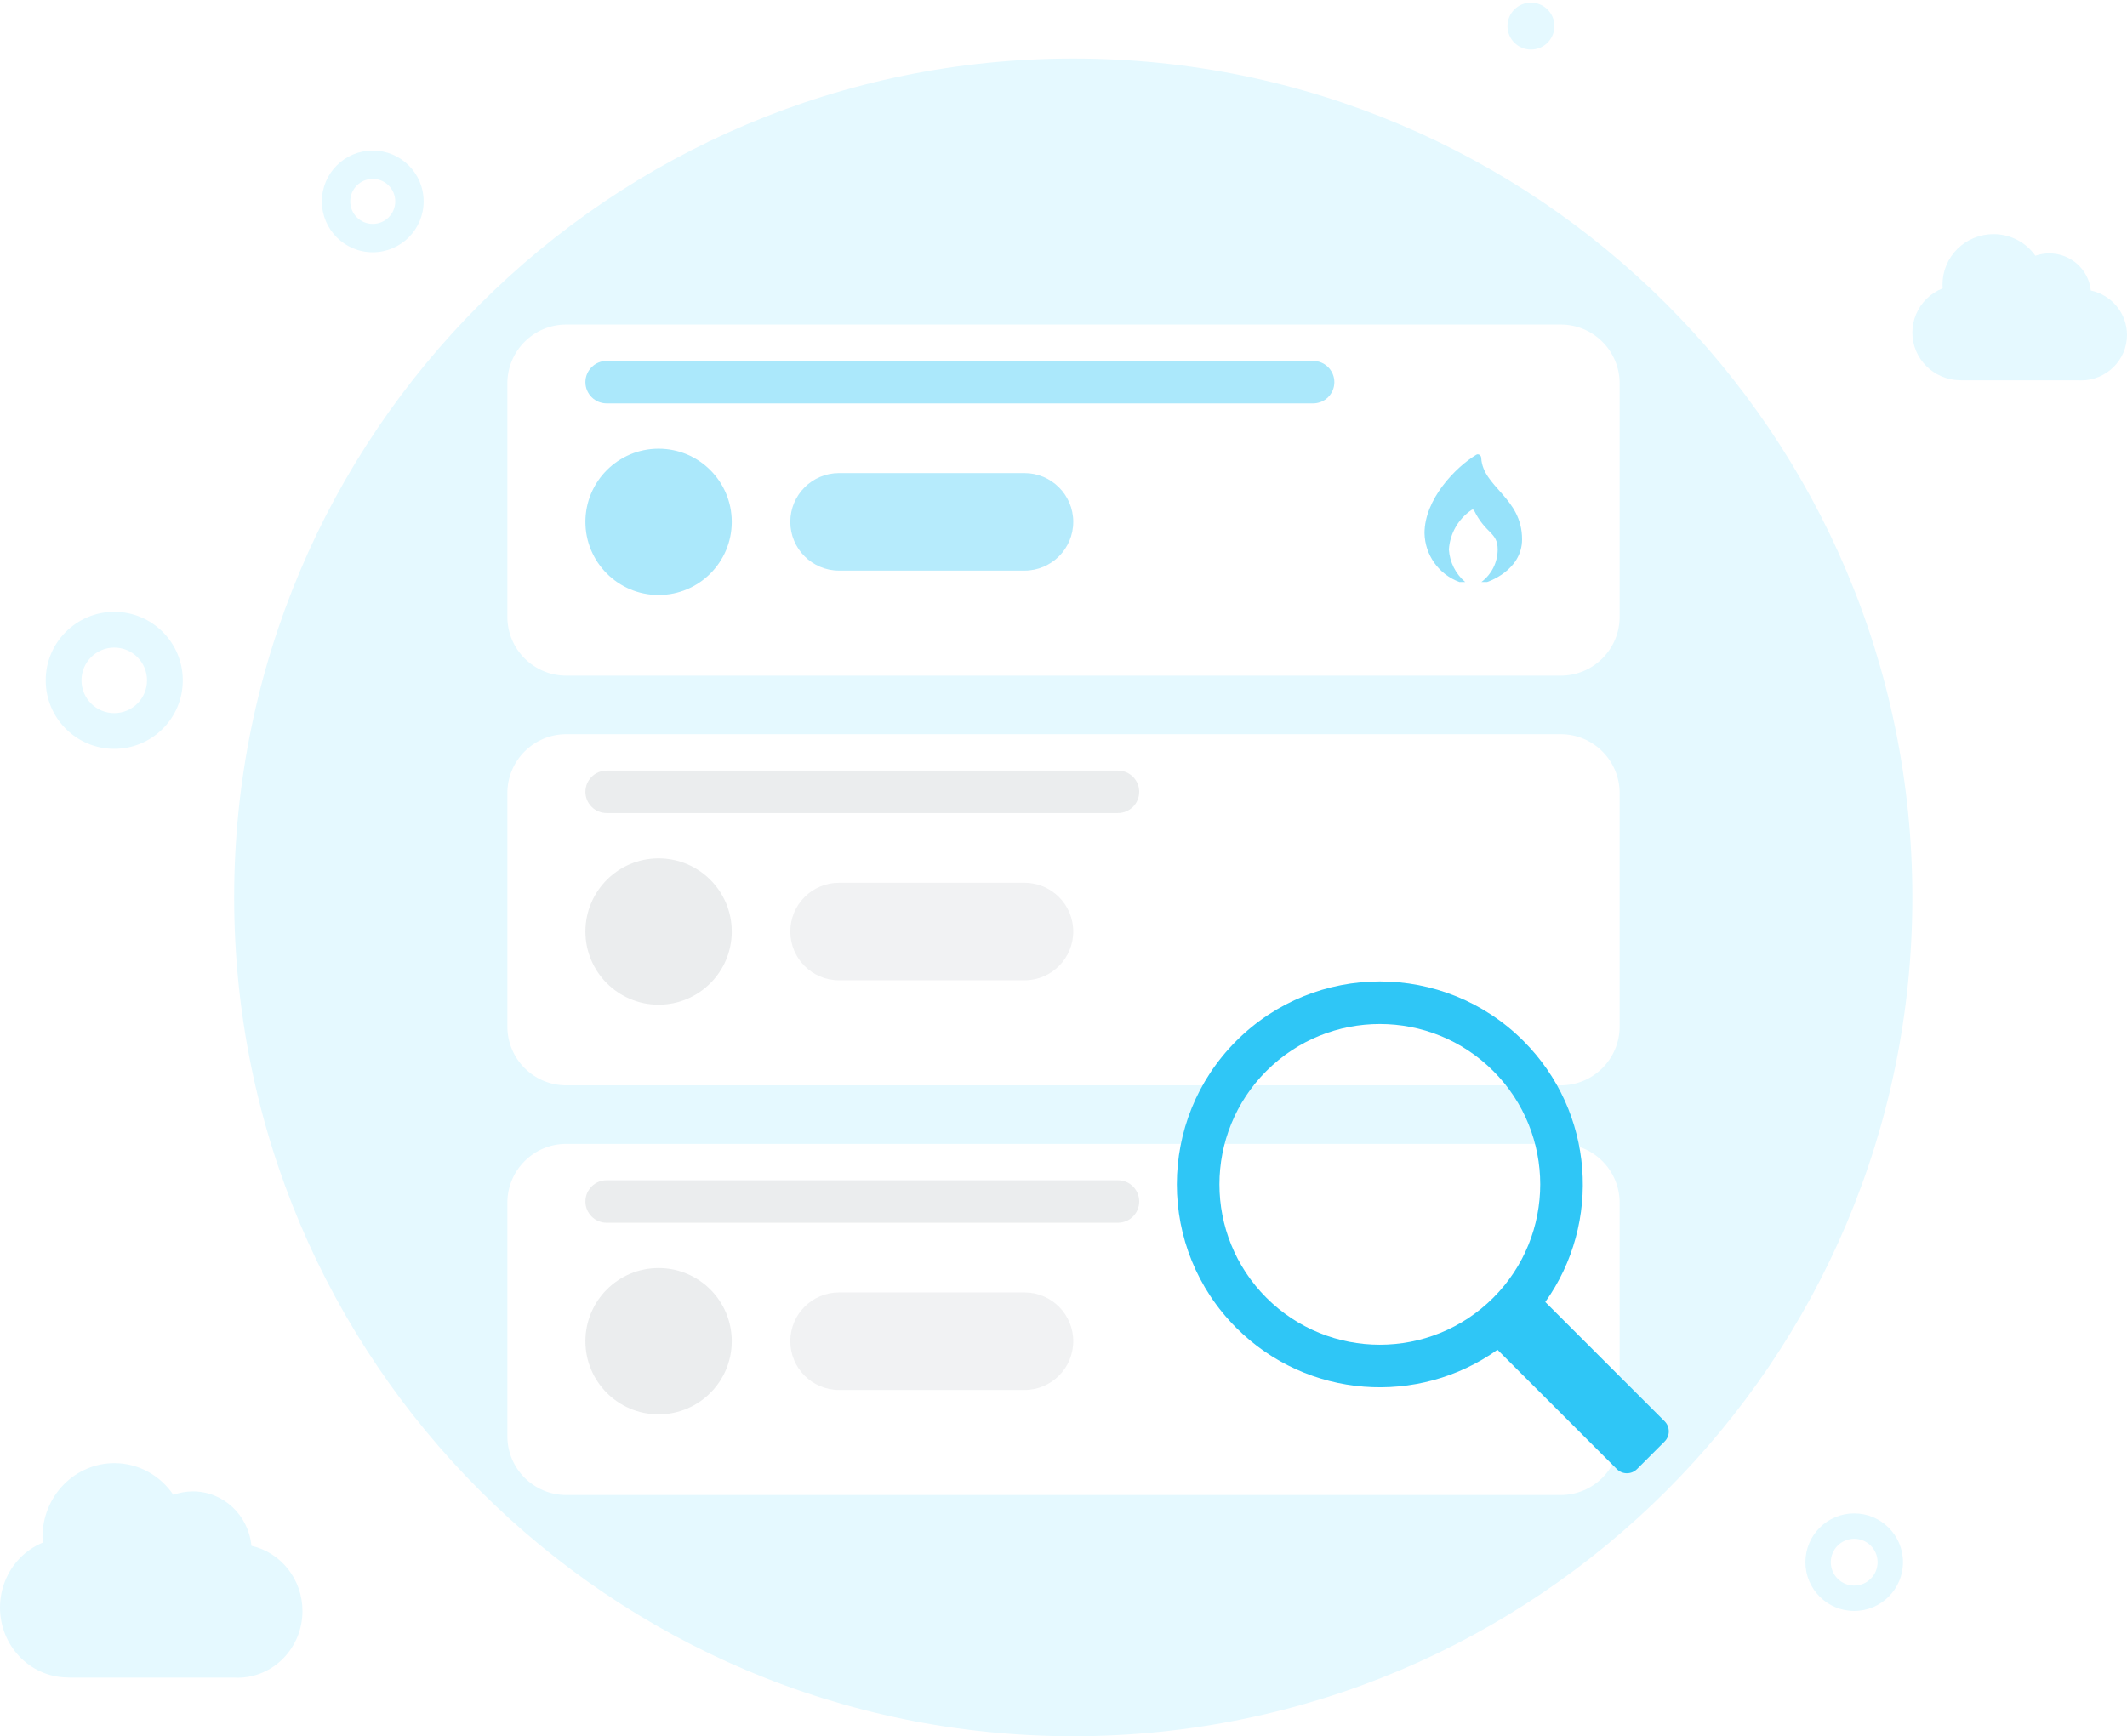 <svg width="218" height="178" viewBox="0 0 218 178" fill="none" xmlns="http://www.w3.org/2000/svg">
	<path fill-rule="evenodd" clip-rule="evenodd" d="M156.909 5.082C158.238 5.082 159.315 4.005 159.315 2.676C159.315 1.348 158.238 0.271 156.909 0.271C155.58 0.271 154.503 1.348 154.503 2.676C154.503 4.005 155.58 5.082 156.909 5.082ZM38.204 25.862C41.084 25.862 43.419 23.527 43.419 20.647C43.419 17.767 41.084 15.432 38.204 15.432C35.324 15.432 32.989 17.767 32.989 20.647C32.989 23.527 35.324 25.862 38.204 25.862ZM38.204 22.955C39.478 22.955 40.511 21.922 40.511 20.647C40.511 19.373 39.478 18.34 38.204 18.34C36.93 18.34 35.897 19.373 35.897 20.647C35.897 21.922 36.93 22.955 38.204 22.955ZM11.71 76.773C15.589 76.773 18.734 73.629 18.734 69.749C18.734 65.87 15.589 62.725 11.71 62.725C7.831 62.725 4.686 65.87 4.686 69.749C4.686 73.629 7.831 76.773 11.71 76.773ZM11.71 73.108C13.565 73.108 15.068 71.604 15.068 69.749C15.068 67.895 13.565 66.391 11.71 66.391C9.856 66.391 8.352 67.895 8.352 69.749C8.352 71.604 9.856 73.108 11.71 73.108ZM190.039 165.155C192.801 165.155 195.04 162.916 195.04 160.154C195.04 157.393 192.801 155.154 190.039 155.154C187.278 155.154 185.039 157.393 185.039 160.154C185.039 162.916 187.278 165.155 190.039 165.155ZM190.039 162.553C191.364 162.553 192.438 161.479 192.438 160.154C192.438 158.83 191.364 157.756 190.039 157.756C188.715 157.756 187.641 158.83 187.641 160.154C187.641 161.479 188.715 162.553 190.039 162.553ZM110 178C157.496 178 196 139.496 196 92C196 44.503 157.496 6 110 6C62.504 6 24 44.503 24 92C24 139.496 62.504 178 110 178ZM23.959 171.988H7.24C7.097 171.988 6.955 171.983 6.815 171.972C3.036 171.884 0 168.709 0 164.805C0.001 162.902 0.738 161.077 2.048 159.733C2.719 159.043 3.513 158.509 4.377 158.152C4.363 157.958 4.355 157.763 4.355 157.565C4.356 155.558 5.134 153.633 6.516 152.214C7.898 150.795 9.772 149.999 11.726 150C14.229 150.003 16.438 151.289 17.766 153.252C18.396 153.022 19.075 152.898 19.782 152.898C22.906 152.902 25.472 155.349 25.769 158.479C28.763 159.149 31.003 161.89 31 165.166C30.997 168.942 28.017 172.001 24.343 172C24.214 172 24.086 171.996 23.959 171.988ZM201.138 38.992H213.003C213.093 38.997 213.184 39 213.275 39C215.883 39.001 217.998 36.915 218 34.341C218.002 32.107 216.412 30.238 214.288 29.781C214.077 27.647 212.256 25.979 210.039 25.976C209.537 25.976 209.055 26.061 208.608 26.217C207.666 24.879 206.098 24.002 204.322 24C202.935 23.999 201.605 24.542 200.624 25.509C199.643 26.477 199.092 27.789 199.091 29.158C199.091 29.293 199.096 29.426 199.106 29.558C198.493 29.802 197.93 30.166 197.453 30.636C196.524 31.553 196.001 32.797 196 34.094C196 36.756 198.155 38.921 200.836 38.981C200.936 38.988 201.037 38.992 201.138 38.992Z" fill="#E5F9FF"/>
	<g filter="url(#filter0_d_13713_68671)">
		<path d="M52 37.037C52 33.703 54.705 31 58.041 31H159.959C163.295 31 166 33.703 166 37.037V60.963C166 64.297 163.295 67 159.959 67H58.041C54.705 67 52 64.297 52 60.963V37.037Z" fill="white"/>
	</g>
	<g opacity="0.5">
		<path fill-rule="evenodd" clip-rule="evenodd" d="M151.833 59.666C152.88 58.878 153.497 57.644 153.5 56.333C153.5 54.54 152.289 54.778 151.082 52.336C151.038 52.247 150.926 52.212 150.843 52.268C149.475 53.183 148.607 54.684 148.5 56.333C148.58 57.624 149.182 58.827 150.167 59.666H149.575C147.468 58.894 146.049 56.91 146 54.666C146 51.185 149.168 47.91 151.304 46.622C151.528 46.487 151.8 46.676 151.813 46.938C151.967 49.949 156 51.013 156 55.291C156 58.522 152.425 59.666 152.425 59.666H151.833Z" fill="#2FC6F6"/>
	</g>
	<path opacity="0.4" d="M60 39.177C60 37.975 60.975 37 62.177 37H134.583C135.785 37 136.76 37.975 136.76 39.177C136.76 40.38 135.785 41.355 134.583 41.355H62.177C60.975 41.355 60 40.38 60 39.177Z" fill="#2FC6F6"/>
	<circle opacity="0.4" cx="67.5" cy="53.5" r="7.5" fill="#2FC6F6"/>
	<path opacity="0.35" d="M81 53.5C81 50.739 83.239 48.5 86 48.5H105C107.761 48.5 110 50.739 110 53.5C110 56.261 107.761 58.5 105 58.5H86C83.239 58.5 81 56.261 81 53.5Z" fill="#2FC6F6"/>
	<g filter="url(#filter1_d_13713_68671)">
		<path d="M52 79.037C52 75.703 54.705 73 58.041 73H159.959C163.295 73 166 75.703 166 79.037V102.963C166 106.297 163.295 109 159.959 109H58.041C54.705 109 52 106.297 52 102.963V79.037Z" fill="white"/>
	</g>
	<path opacity="0.3" d="M60 81.177C60 79.975 60.975 79 62.177 79H114.583C115.785 79 116.76 79.975 116.76 81.177C116.76 82.38 115.785 83.355 114.583 83.355H62.177C60.975 83.355 60 82.38 60 81.177Z" fill="#BDC1C6"/>
	<circle opacity="0.3" cx="67.5" cy="95.5" r="7.5" fill="#BDC1C6"/>
	<path opacity="0.2" d="M81 95.5C81 92.739 83.239 90.5 86 90.5H105C107.761 90.5 110 92.739 110 95.5C110 98.261 107.761 100.5 105 100.5H86C83.239 100.5 81 98.261 81 95.5Z" fill="#BDC1C6"/>
	<g filter="url(#filter2_d_13713_68671)">
		<path d="M52 121.037C52 117.703 54.705 115 58.041 115H159.959C163.295 115 166 117.703 166 121.037V144.963C166 148.297 163.295 151 159.959 151H58.041C54.705 151 52 148.297 52 144.963V121.037Z" fill="white"/>
	</g>
	<path opacity="0.3" d="M60 123.177C60 121.975 60.975 121 62.177 121H114.583C115.785 121 116.76 121.975 116.76 123.177C116.76 124.38 115.785 125.355 114.583 125.355H62.177C60.975 125.355 60 124.38 60 123.177Z" fill="#BDC1C6"/>
	<circle opacity="0.3" cx="67.5" cy="137.5" r="7.5" fill="#BDC1C6"/>
	<path opacity="0.2" d="M81 137.5C81 134.739 83.239 132.5 86 132.5H105C107.761 132.5 110 134.739 110 137.5C110 140.261 107.761 142.5 105 142.5H86C83.239 142.5 81 140.261 81 137.5Z" fill="#BDC1C6"/>
	<path fill-rule="evenodd" clip-rule="evenodd" d="M158.379 133.48C164.171 125.355 163.423 114.001 156.133 106.711C148.008 98.586 134.835 98.586 126.711 106.711C118.586 114.836 118.586 128.008 126.711 136.133C134.001 143.423 145.355 144.172 153.48 138.379L165.71 150.61C166.282 151.182 167.209 151.182 167.781 150.61L170.61 147.781C171.181 147.209 171.181 146.282 170.61 145.711L158.379 133.48ZM153.046 109.797C159.466 116.217 159.466 126.626 153.046 133.046C146.626 139.466 136.217 139.466 129.797 133.046C123.377 126.626 123.377 116.217 129.797 109.797C136.217 103.377 146.626 103.377 153.046 109.797Z" fill="#2FC6F6"/>
	<defs>
		<filter id="filter0_d_13713_68671" x="40.46" y="21.73" width="137.08" height="59.08" filterUnits="userSpaceOnUse" color-interpolation-filters="sRGB">
			<feFlood flood-opacity="0" result="BackgroundImageFix"/>
			<feColorMatrix in="SourceAlpha" type="matrix" values="0 0 0 0 0 0 0 0 0 0 0 0 0 0 0 0 0 0 127 0" result="hardAlpha"/>
			<feOffset dy="2.27"/>
			<feGaussianBlur stdDeviation="5.77"/>
			<feComposite in2="hardAlpha" operator="out"/>
			<feColorMatrix type="matrix" values="0 0 0 0 0.392 0 0 0 0 0.427 0 0 0 0 0.482 0 0 0 0.16 0"/>
			<feBlend mode="normal" in2="BackgroundImageFix" result="effect1_dropShadow_13713_68671"/>
			<feBlend mode="normal" in="SourceGraphic" in2="effect1_dropShadow_13713_68671" result="shape"/>
		</filter>
		<filter id="filter1_d_13713_68671" x="40.46" y="63.73" width="137.08" height="59.08" filterUnits="userSpaceOnUse" color-interpolation-filters="sRGB">
			<feFlood flood-opacity="0" result="BackgroundImageFix"/>
			<feColorMatrix in="SourceAlpha" type="matrix" values="0 0 0 0 0 0 0 0 0 0 0 0 0 0 0 0 0 0 127 0" result="hardAlpha"/>
			<feOffset dy="2.27"/>
			<feGaussianBlur stdDeviation="5.77"/>
			<feComposite in2="hardAlpha" operator="out"/>
			<feColorMatrix type="matrix" values="0 0 0 0 0.392 0 0 0 0 0.427 0 0 0 0 0.482 0 0 0 0.16 0"/>
			<feBlend mode="normal" in2="BackgroundImageFix" result="effect1_dropShadow_13713_68671"/>
			<feBlend mode="normal" in="SourceGraphic" in2="effect1_dropShadow_13713_68671" result="shape"/>
		</filter>
		<filter id="filter2_d_13713_68671" x="40.46" y="105.73" width="137.08" height="59.08" filterUnits="userSpaceOnUse" color-interpolation-filters="sRGB">
			<feFlood flood-opacity="0" result="BackgroundImageFix"/>
			<feColorMatrix in="SourceAlpha" type="matrix" values="0 0 0 0 0 0 0 0 0 0 0 0 0 0 0 0 0 0 127 0" result="hardAlpha"/>
			<feOffset dy="2.27"/>
			<feGaussianBlur stdDeviation="5.77"/>
			<feComposite in2="hardAlpha" operator="out"/>
			<feColorMatrix type="matrix" values="0 0 0 0 0.392 0 0 0 0 0.427 0 0 0 0 0.482 0 0 0 0.16 0"/>
			<feBlend mode="normal" in2="BackgroundImageFix" result="effect1_dropShadow_13713_68671"/>
			<feBlend mode="normal" in="SourceGraphic" in2="effect1_dropShadow_13713_68671" result="shape"/>
		</filter>
	</defs>
</svg>
